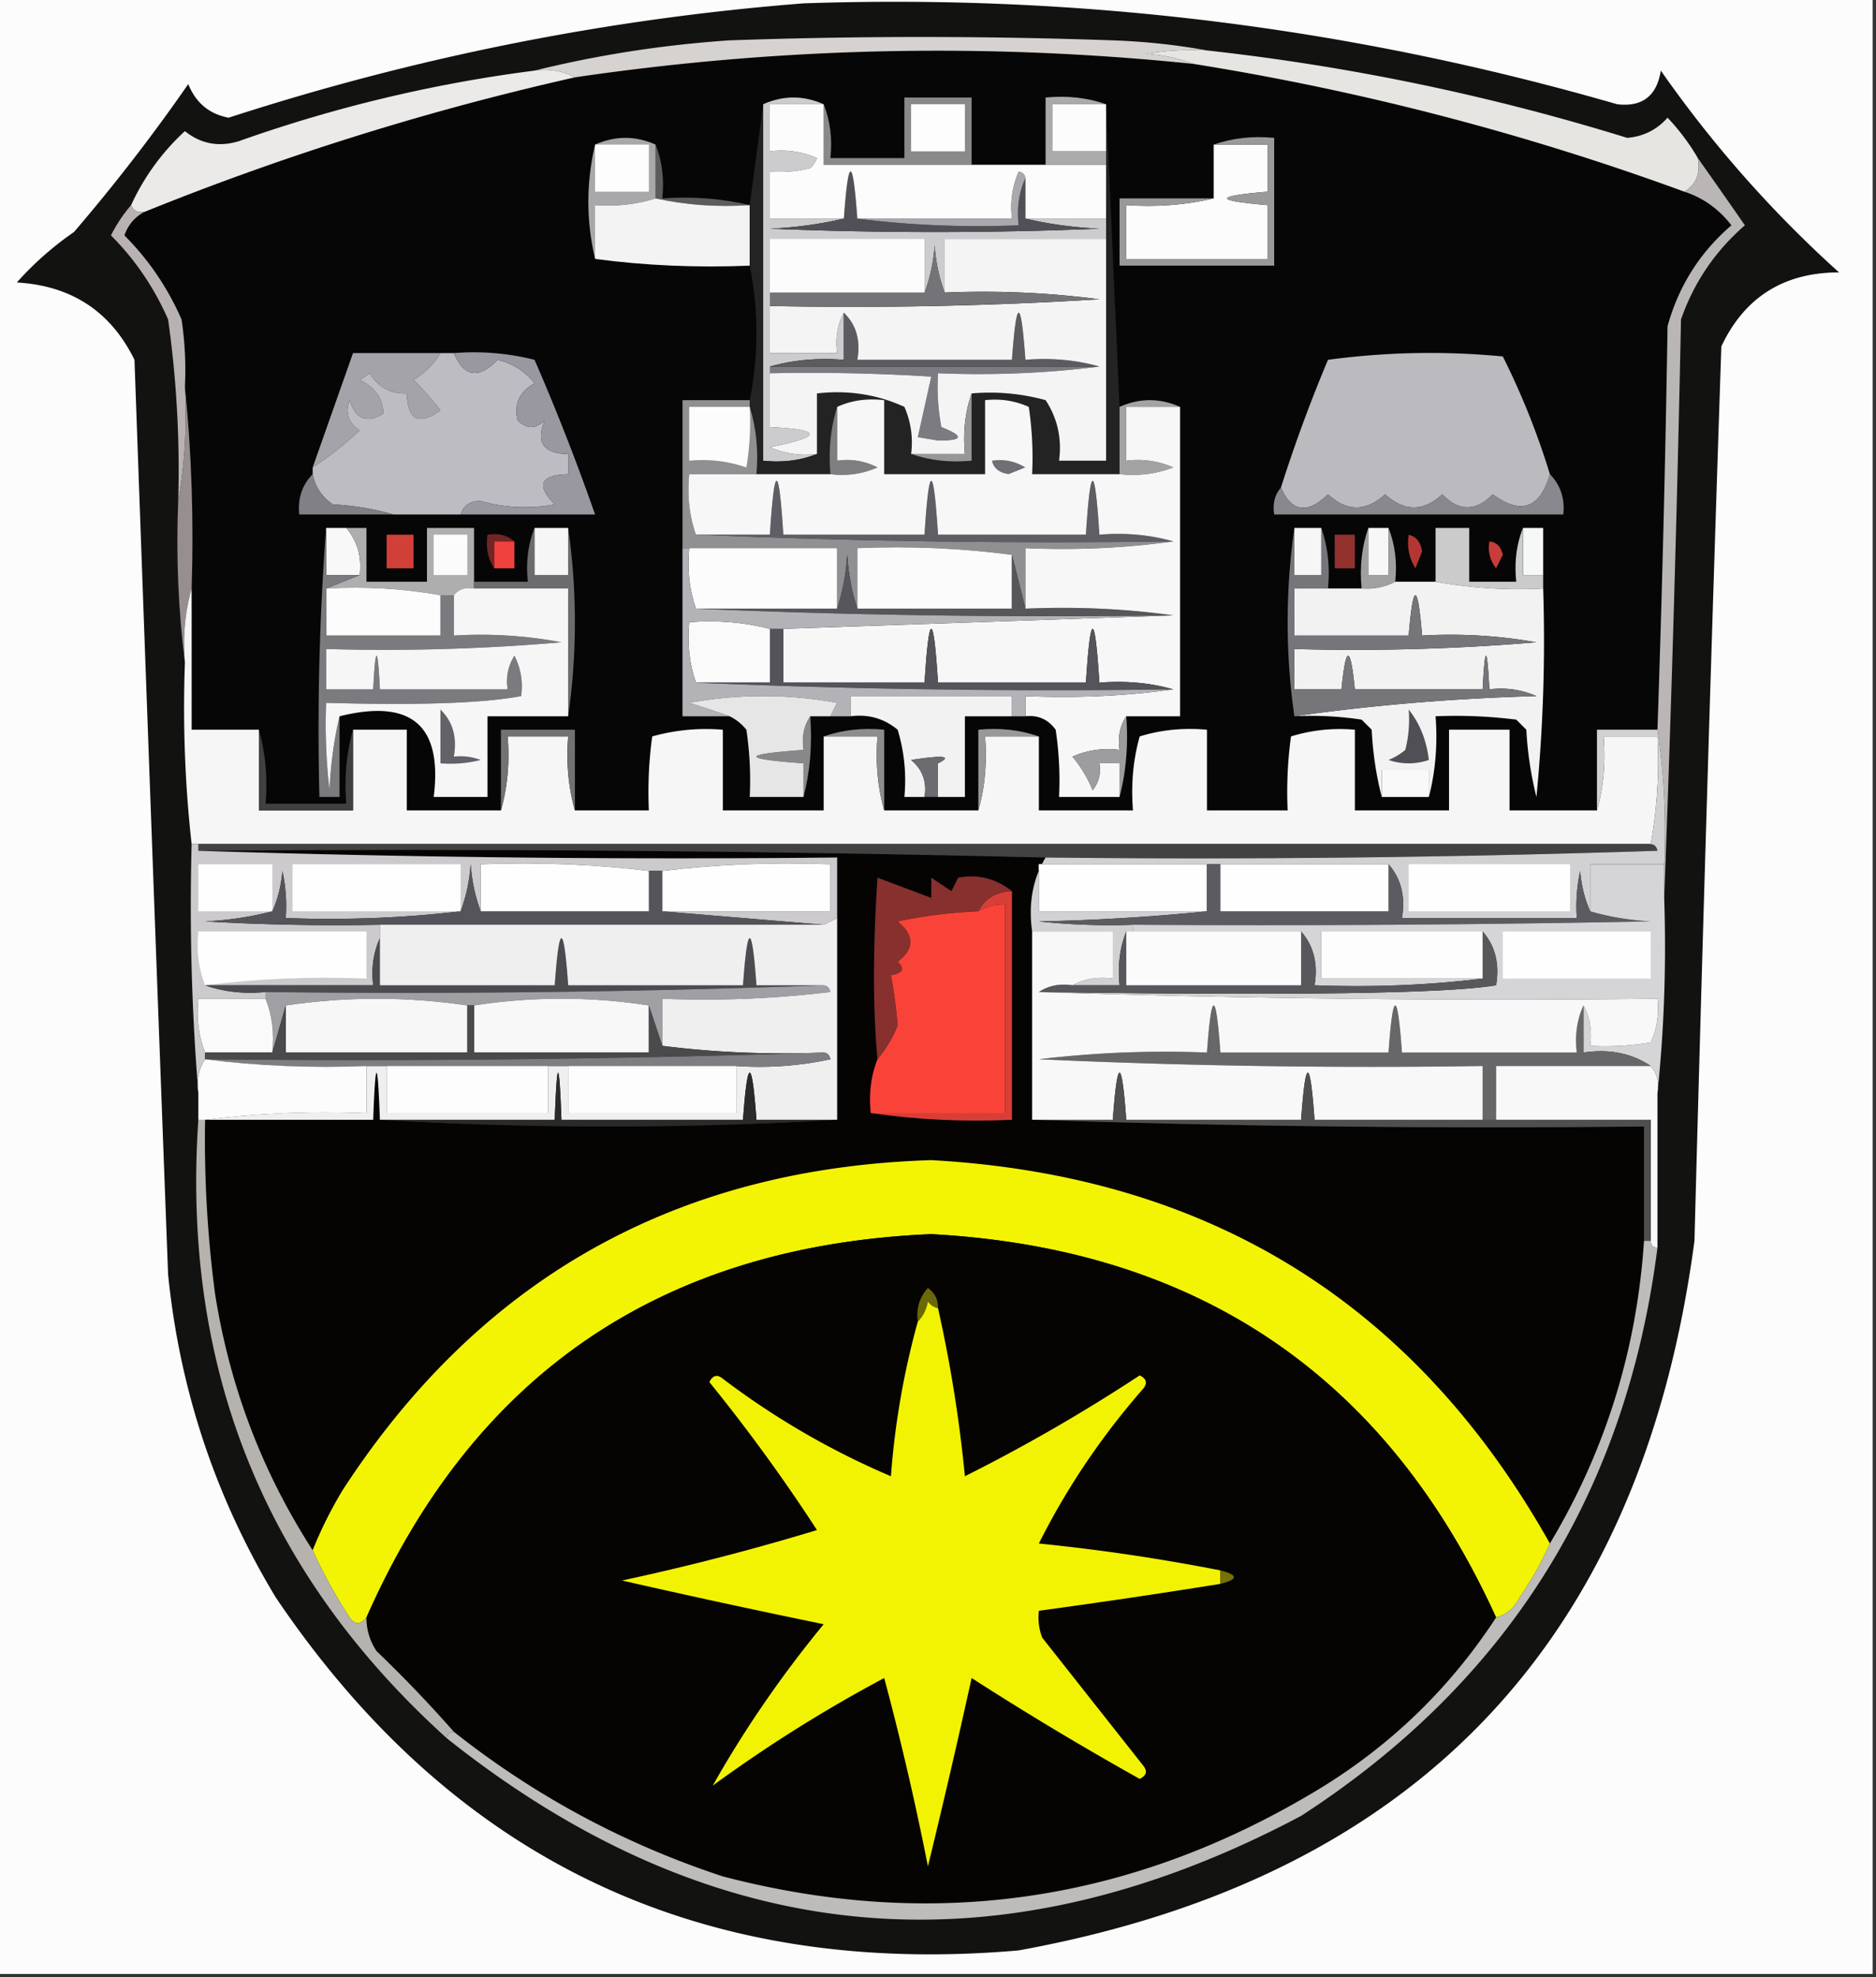 <svg xmlns="http://www.w3.org/2000/svg" width="279" height="294" style="shape-rendering:geometricPrecision;text-rendering:geometricPrecision;image-rendering:optimizeQuality;fill-rule:evenodd;clip-rule:evenodd"><rect width="100%" height="100%" fill="#333333" stroke="none"/><path style="opacity:1" fill="#fcfcfc" d="M-.5-.5h279v294H-.5V-.5z"/><path style="opacity:1" fill="#121211" d="M119.5.5c41.175-1.413 81.509 3.587 121 15 3.732.44 5.899-1.226 6.5-5a175.977 175.977 0 0 0 26.5 30c-8.208.015-14.042 3.681-17.5 11a18967.633 18967.633 0 0 0-4 133c-7.901 59.568-41.401 94.734-100.5 105.5-47.273 4.111-84.106-13.389-110.5-52.5-8.941-14.823-14.274-30.823-16-48a69492.577 69492.577 0 0 1-5-136C16.469 46.309 10.635 42.475 2.5 42a47.667 47.667 0 0 1 8.5-7.5 270.097 270.097 0 0 0 17-22c1.12 2.79 3.12 4.457 6 5C61.94 8.443 90.44 2.777 119.5.5z"/><path style="opacity:1" fill="#060606" d="M177.5 9.5a391.836 391.836 0 0 1 73 19c2.797.909 5.13 2.576 7 5-4.678 4.019-7.845 9.019-9.5 15-.316 20.01-.816 40.01-1.5 60h-9v12h-13v-12h-9v12h-14v-12c-3.277-.284-6.443.049-9.5 1a60.931 60.931 0 0 0-.5 11h-12v-12c-3.542-.313-6.875.021-10 1-.982 3.462-1.315 7.129-1 11h-14v-11c-2.787-.977-5.787-1.31-9-1v12h-14v-12c-3.213-.31-6.213.023-9 1v11h-15v-12c-3.606-.289-7.106.044-10.5 1a60.94 60.94 0 0 0-.5 11h-11v-12h-11v12h-14v-12h-8c-.982 3.462-1.315 7.129-1 11h-12c.315-3.871-.018-7.538-1-11h-10v-21c.327-10.18-.006-20.18-1-30a50.441 50.441 0 0 0-.5-10c-2.066-4.725-4.9-8.892-8.5-12.5.57-1.6 1.57-2.766 3-3.5a411.552 411.552 0 0 1 64-20c30.562-4.497 61.229-5.164 92-2z"/><path style="opacity:1" fill="#d6d2cf" d="M179.5 7.5a40.94 40.94 0 0 0-9 .5c2.536.186 4.869.686 7 1.5-30.771-3.164-61.438-2.497-92 2-1.765-.961-3.765-1.295-6-1 9.397-2.328 19.064-3.828 29-4.5 19-.667 38-.667 57 0 4.851.175 9.518.675 14 1.5z"/><path style="opacity:1" fill="#e7e5e2" d="M179.5 7.5a335.815 335.815 0 0 1 62.5 13c2.406-.203 4.406-1.203 6-3a32.318 32.318 0 0 1 4.5 6c.423 2.281-.244 3.948-2 5a391.836 391.836 0 0 0-73-19c-2.131-.814-4.464-1.314-7-1.5a40.94 40.94 0 0 1 9-.5z"/><path style="opacity:1" fill="#89898a" d="M144.5 24.5h-22v-9c.973 2.448 1.306 5.115 1 8h11v-9h10v10z"/><path style="opacity:1" fill="#aaa" d="M164.5 15.5h-8v7h8v2h-9v-10c3.213-.31 6.213.023 9 1z"/><path style="opacity:1" fill="#ebeae8" d="M79.5 10.5c2.235-.295 4.235.039 6 1a411.552 411.552 0 0 0-64 20c-.992.172-1.658-.162-2-1a34.262 34.262 0 0 1 8-11c2.367 1.895 5.034 2.395 8 1.5a211.522 211.522 0 0 1 44-10.5z"/><path style="opacity:1" fill="#cccbce" d="M122.5 15.5h-8v7a13.118 13.118 0 0 1 7 1 3.647 3.647 0 0 1-1 1.5 18.437 18.437 0 0 1-6 .5v7h11c-3.477.823-7.144 1.323-11 1.5a600.47 600.47 0 0 0 49 0c-3.856-.177-7.523-.677-11-1.5h12v3h-24v8c-.814-2.131-1.314-4.464-1.5-7-.186 2.536-.686 4.869-1.5 7v-8h-23v17h10c-.295-2.235.039-4.235 1-6v7c-3.871-.315-7.538.018-11 1v9c7.898.386 7.898 1.386 0 3a13.118 13.118 0 0 0 7 1c-2.448.973-5.115 1.306-8 1v-53c3-1.333 6-1.333 9 0z"/><path style="opacity:1" fill="#5c5c5c" d="M97.5 21.5c.973 2.448 1.306 5.115 1 8 4.532-.318 8.866.015 13 1-4.863.32-9.53-.014-14-1v-8z"/><path style="opacity:1" fill="#a8a8aa" d="M97.5 21.5v8c-2.891.902-5.891 1.236-9 1v8c-1.333-5.667-1.333-11.333 0-17 3-1.333 6-1.333 9 0z"/><path style="opacity:1" fill="#fdfdfe" d="M88.5 21.5h8v7h-8v-7z"/><path style="opacity:1" fill="#f3f3f4" d="M97.5 29.5c4.47.986 9.137 1.32 14 1v9c-7.852.325-15.518-.008-23-1v-8c3.109.236 6.109-.098 9-1z"/><path style="opacity:1" fill="#fcfcfc" d="M180.5 21.5h8v7c-8 .667-8 1.333 0 2v8h-21v-8c4.532.318 8.866-.015 13-1v-8z"/><path style="opacity:1" fill="#bab6b5" d="M252.5 23.5c2.311 3.267 4.644 6.6 7 10-4.416 3.835-7.582 8.502-9.5 14a4958.275 4958.275 0 0 1-2.5 86v-5c.324-6.854-.009-13.521-1-20 .684-19.99 1.184-39.99 1.5-60 1.655-5.981 4.822-10.981 9.5-15-1.87-2.424-4.203-4.091-7-5 1.756-1.052 2.423-2.719 2-5z"/><path style="opacity:1" fill="#999" d="M180.5 21.5c2.787-.977 5.787-1.31 9-1v19h-23v-10h14c-4.134.985-8.468 1.318-13 1v8h21v-8c-8-.667-8-1.333 0-2v-7h-8z"/><path style="opacity:1" fill="#b9b2b2" d="M19.5 30.5c.342.838 1.008 1.172 2 1-1.43.734-2.43 1.9-3 3.5 3.6 3.608 6.434 7.775 8.5 12.5.498 3.317.665 6.65.5 10 .322 5.858-.011 11.525-1 17a159.437 159.437 0 0 0-1.5-27c-2.066-4.725-4.9-8.892-8.5-12.5a22.352 22.352 0 0 1 3-4.5z"/><path style="opacity:1" fill="#a4a3a9" d="M65.5 52.5c-.979 1.645-2.312 2.979-4 4a40.281 40.281 0 0 1 4 4.5c-3.185 2.324-4.852 1.49-5-2.5-2.423.076-4.256-.924-5.5-3l-1.5 1c2.284 1.082 3.45 2.748 3.5 5-2.454 1.513-4.12.846-5-2-.711 1.867-.211 3.367 1.5 4.5-2.252 2.102-4.585 3.936-7 5.5l6-17h13z"/><path style="opacity:1" fill="#232323" d="M113.5 15.5v53c2.885.306 5.552-.027 8-1v-9c4.609-.526 8.943.14 13 2a13.115 13.115 0 0 1 1 7c2.787.977 5.787 1.31 9 1v-10a31.12 31.12 0 0 1 11 1c1.77 2.693 2.437 5.693 2 9h7v-53l2 45v10h-13a50.464 50.464 0 0 0-.5-10c-2.041-.923-4.208-1.256-6.5-1v11h-15v-11c-2.559-.302-4.893.032-7 1-.979 3.125-1.313 6.458-1 10h-11c.313-3.542-.021-6.875-1-10v-1a50.512 50.512 0 0 0 0-20v-9l2-15z"/><path style="opacity:1" fill="#7c7b81" d="M114.5 55.5v-1h49c-7.816.992-15.816 1.326-24 1a32.462 32.462 0 0 0 .5 8c3.433 1.357 3.266 2.024-.5 2l-3-.5 2-9c-7.993-.5-15.993-.666-24-.5z"/><path style="opacity:1" fill="#5c5b5f" d="M125.5 46.5c1.844 1.779 2.51 4.112 2 7h23c.667-9.333 1.333-9.333 2 0 3.871-.315 7.538.018 11 1h-49c3.462-.982 7.129-1.315 11-1v-7z"/><path style="opacity:1" fill="#f4f4f5" d="M164.5 35.5v33h-7c.437-3.307-.23-6.307-2-9a31.12 31.12 0 0 0-11-1c-.977 2.787-1.31 5.787-1 9h-8a13.115 13.115 0 0 0-1-7c-4.057-1.86-8.391-2.526-13-2v9a13.118 13.118 0 0 1-7-1c7.898-1.614 7.898-2.614 0-3v-8c8.007-.166 16.007 0 24 .5l-2 9 3 .5c3.766.024 3.933-.643.5-2a32.462 32.462 0 0 1-.5-8c8.184.326 16.184-.008 24-1-3.462-.982-7.129-1.315-11-1-.667-9.333-1.333-9.333-2 0h-23c.51-2.888-.156-5.221-2-7-.961 1.765-1.295 3.765-1 6h-10v-7c16.347.333 32.68 0 49-1a133.125 133.125 0 0 0-23-1v-8h24z"/><path style="opacity:1" fill="#747378" d="M140.5 43.5c7.696-.33 15.362.002 23 1-16.32 1-32.653 1.333-49 1v-2h23c.814-2.131 1.314-4.464 1.5-7 .186 2.536.686 4.869 1.5 7z"/><path style="opacity:1" fill="#fdfcfc" d="M137.5 43.5h-23v-8h23v8z"/><path style="opacity:1" fill="#515056" d="M127.5 32.5c7.816.992 15.816 1.326 24 1-.302-2.56.032-4.893 1-7v6c3.477.823 7.144 1.323 11 1.5a600.47 600.47 0 0 1-49 0c3.856-.177 7.523-.677 11-1.5.667-9.333 1.333-9.333 2 0z"/><path style="opacity:1" fill="#a9a9ad" d="M152.5 26.5c-.968 2.107-1.302 4.44-1 7-8.184.326-16.184-.008-24-1h23a13.115 13.115 0 0 1 1-7c.607.124.94.457 1 1z"/><path style="opacity:1" fill="#fcfcfc" d="M122.5 15.5v9h42v8h-12v-6c-.06-.543-.393-.876-1-1a13.115 13.115 0 0 0-1 7h-23c-.667-9.333-1.333-9.333-2 0h-11v-7a18.437 18.437 0 0 0 6-.5 3.647 3.647 0 0 0 1-1.5 13.118 13.118 0 0 0-7-1v-7h8zM164.5 15.5v7h-8v-7h8z"/><path style="opacity:1" fill="#fdfdfd" d="M135.5 15.5h8v7h-8v-7z"/><path style="opacity:1" fill="#a3a3a3" d="M175.5 60.5h-8v8a13.118 13.118 0 0 1 7 1 16.868 16.868 0 0 1-8 1v-10c3-1.333 6-1.333 9 0z"/><path style="opacity:1" fill="#bdbcc2" d="M65.5 52.5h2c1.518 3.583 3.685 3.917 6.5 1 2.27.548 4.103 1.714 5.5 3.5-2.263 1.242-3.097 3.076-2.5 5.5 1.333 1.333 2.667 1.333 4 0-1.343 3.3-.176 4.966 3.5 5v3c-4.152.13-4.819 1.63-2 4.5a24.125 24.125 0 0 1-11-.5c-1.538-.047-2.538.62-3 2h-10c-2.805-.82-5.805-1.32-9-1.5-1.641-1.129-2.641-2.629-3-4.5v-1c2.415-1.564 4.748-3.398 7-5.5-1.711-1.133-2.211-2.633-1.5-4.5.88 2.846 2.546 3.513 5 2-.05-2.252-1.216-3.918-3.5-5l1.5-1c1.244 2.076 3.077 3.076 5.5 3 .148 3.99 1.815 4.824 5 2.5a40.281 40.281 0 0 0-4-4.5c1.688-1.021 3.021-2.355 4-4z"/><path style="opacity:1" fill="#979797" d="M144.5 58.5v10c-3.213.31-6.213-.023-9-1h8c-.31-3.213.023-6.213 1-9z"/><path style="opacity:1" fill="#7f7f82" d="M124.5 60.5v8a9.864 9.864 0 0 1 6 1 13.118 13.118 0 0 1-7 1c-.313-3.542.021-6.875 1-10z"/><path style="opacity:1" fill="#bbbabf" d="M230.5 70.5c-1.456 5.096-4.289 6.096-8.5 3-2.524 2.57-5.024 2.57-7.5 0-2.814 2.592-5.647 2.592-8.5 0-2.853 2.592-5.686 2.592-8.5 0-3.065 2.973-5.398 2.64-7-1a222.855 222.855 0 0 1 7-19 113.225 113.225 0 0 1 26-.5 112.744 112.744 0 0 1 7 17.5z"/><path style="opacity:1" fill="#99979f" d="M67.5 52.5c4.055-.324 8.055.01 12 1a332.912 332.912 0 0 1 9 23h-20c.462-1.38 1.462-2.047 3-2a24.125 24.125 0 0 0 11 .5c-2.819-2.87-2.152-4.37 2-4.5v-3c-3.676-.034-4.843-1.7-3.5-5-1.333 1.333-2.667 1.333-4 0-.597-2.424.237-4.258 2.5-5.5-1.397-1.786-3.23-2.952-5.5-3.5-2.815 2.917-4.982 2.583-6.5-1z"/><path style="opacity:1" fill="#818086" d="M46.5 70.5c.359 1.871 1.359 3.371 3 4.5 3.195.18 6.195.68 9 1.5h-14c-.24-2.398.426-4.398 2-6z"/><path style="opacity:1" fill="#89888e" d="M230.5 70.5c1.574 1.602 2.241 3.602 2 6h-43c-.268-1.599.066-2.932 1-4 1.602 3.64 3.935 3.973 7 1 2.814 2.592 5.647 2.592 8.5 0 2.853 2.592 5.686 2.592 8.5 0 2.476 2.57 4.976 2.57 7.5 0 4.211 3.096 7.044 2.096 8.5-3z"/><path style="opacity:1" fill="#f8f8f8" d="M48.5 78.5h3c1.648 1.956 2.315 4.29 2 7h-5v-7z"/><path style="opacity:1" fill="#aeaeaf" d="M51.5 78.5h3v8h9v-8h7v9c-1.291-.237-2.291.096-3 1h-2c-5.475-.989-11.142-1.322-17-1l5-2c.315-2.71-.352-5.044-2-7z"/><path style="opacity:1" fill="#fbfbfb" d="M64.5 79.5h5v6h-5v-6z"/><path style="opacity:1" fill="#5f5e64" d="M174.5 80.5c-23.839.33-47.506-.002-71-1h11c.667-10.667 1.333-10.667 2 0h21c.667-10.667 1.333-10.667 2 0h22c.667-10.667 1.333-10.667 2 0 3.871-.315 7.538.018 11 1z"/><path style="opacity:1" fill="#f6f7f7" d="M226.5 78.5h3v7h-3v-7z"/><path style="opacity:1" fill="#712524" d="M76.5 80.5h-3v4c-.951-1.419-1.284-3.085-1-5 1.599-.268 2.932.066 4 1z"/><path style="opacity:1" fill="#909093" d="M111.5 59.5v1c.979 3.125 1.313 6.458 1 10h-10c-.31 3.213.023 6.213 1 9 23.494.998 47.161 1.33 71 1-7.148.992-14.481 1.325-22 1v9l-2-8c-7.482-.992-15.148-1.325-23-1v9c-.817-2.469-1.317-5.135-1.5-8-.183 2.865-.683 5.531-1.5 8v-9h-23v-22h10z"/><path style="opacity:1" fill="#fcfcfc" d="M111.5 60.5a40.911 40.911 0 0 1-.5 9c-2.719-.944-5.552-1.277-8.5-1v-8h9z"/><path style="opacity:1" fill="#a0a0a1" d="M203.5 78.5v7h3v-7c.973 2.448 1.306 5.115 1 8-1.542.8-3.208 1.134-5 1-.31-3.213.023-6.213 1-9z"/><path style="opacity:1" fill="#f7f7f7" d="M203.5 78.5h3v7h-3v-7z"/><path style="opacity:1" fill="#d13f39" d="M57.5 79.5h4v5h-4v-5z"/><path style="opacity:1" fill="#ef423e" d="M76.5 80.5v4h-3v-4h3z"/><path style="opacity:1" fill="#fcfcfc" d="M102.5 81.5h22v9h-21c-.977-2.787-1.31-5.787-1-9z"/><path style="opacity:1" fill="#fbfbfb" d="M150.5 82.5v8h-23v-9c7.852-.325 15.518.008 23 1z"/><path style="opacity:1" fill="#92312e" d="M198.5 79.5h3v5h-3v-5z"/><path style="opacity:1" fill="#b33633" d="M209.5 79.5c1.149.291 1.816 1.124 2 2.5l-1 2.5c-.952-1.545-1.285-3.212-1-5z"/><path style="opacity:1" fill="#cbcbcc" d="M226.5 78.5v7h3v2a69.269 69.269 0 0 1-16-1v-8h5v8h7c-.306-2.885.027-5.552 1-8z"/><path style="opacity:1" fill="#c83c39" d="M221.5 80.5c1.086.12 1.753.787 2 2l-1 2c-.929-1.189-1.262-2.522-1-4z"/><path style="opacity:1" fill="#968e8f" d="M27.5 57.5c.994 9.82 1.327 19.82 1 30-.982 3.462-1.315 7.129-1 11-.992-7.816-1.326-15.816-1-24 .989-5.475 1.322-11.142 1-17z"/><path style="opacity:1" fill="#fcfcfc" d="M48.5 87.5c5.858-.322 11.525.011 17 1v6h-17v-7z"/><path style="opacity:1" fill="#f3f2f3" d="M207.5 86.5h6a69.269 69.269 0 0 0 16 1 241.047 241.047 0 0 1-1 31 52.141 52.141 0 0 1-1.5-10l-1.5-1.5a72.367 72.367 0 0 0-12-.5c.317 4.202-.017 8.202-1 12v-4h-7v4c-.821-3.141-1.321-6.475-1.5-10l-1.5-1.5a50.464 50.464 0 0 0-10-.5c11.639-1.655 23.639-2.655 36-3a13.116 13.116 0 0 0-7-1c-.333-6.667-.667-6.667-1 0h-19c-.667-6.667-1.333-6.667-2 0h-7v-6a324.876 324.876 0 0 0 36-1 73.122 73.122 0 0 0-17-1c-.667-8-1.333-8-2 0h-17v-7h10c1.792.134 3.458-.2 5-1z"/><path style="opacity:1" fill="#57565b" d="M127.5 90.5h23v-8l2 8c7.519-.325 14.852.008 22 1-23.839.33-47.506-.002-71-1h21c.817-2.469 1.317-5.135 1.5-8 .183 2.865.683 5.531 1.5 8z"/><path style="opacity:1" fill="#6c6b6d" d="M79.5 78.5v7h5v-7a98.502 98.502 0 0 1 0 28v-19h-14v-1h8c-.306-2.885.027-5.552 1-8z"/><path style="opacity:1" fill="#f6f6f6" d="M79.5 78.5h5v7h-5v-7z"/><path style="opacity:1" fill="#fafafa" d="M114.5 93.5v8h-11c-.977-2.787-1.31-5.787-1-9 4.202-.317 8.202.017 12 1z"/><path style="opacity:1" fill="#7b7a7e" d="M48.5 78.5v7h5l-5 2v7h17v-6h2v6a64.875 64.875 0 0 1 16 1 307.139 307.139 0 0 1-35 1v6h7c.333-6.667.667-6.667 1 0h19c-.285-1.788.048-3.455 1-5a9.864 9.864 0 0 1 1 6c-5.626 1.063-15.293 1.396-29 1a84.94 84.94 0 0 0 .5 13c.177-3.856.677-7.523 1.5-11v12h-3a400.607 400.607 0 0 1 1-40z"/><path style="opacity:1" fill="#76757a" d="M192.5 78.5v7h4v-7c.977 2.787 1.31 5.787 1 9h-5v7h17c.667-8 1.333-8 2 0a73.122 73.122 0 0 1 17 1 324.876 324.876 0 0 1-36 1v6h7c.667-6.667 1.333-6.667 2 0h19c.333-6.667.667-6.667 1 0a13.116 13.116 0 0 1 7 1c-12.361.345-24.361 1.345-36 3a98.524 98.524 0 0 1 0-28z"/><path style="opacity:1" fill="#f7f6f7" d="M192.5 78.5h4v7h-4v-7z"/><path style="opacity:1" fill="#f6f6f7" d="M70.5 87.5h14v19h-12v12h-8c1.34-10.649-3.327-14.649-14-12-.823 3.477-1.323 7.144-1.5 11a84.94 84.94 0 0 1-.5-13c13.707.396 23.374.063 29-1a9.864 9.864 0 0 0-1-6c-.952 1.545-1.285 3.212-1 5h-19c-.333-6.667-.667-6.667-1 0h-7v-6a307.139 307.139 0 0 0 35-1 64.875 64.875 0 0 0-16-1v-6c.709-.904 1.709-1.237 3-1z"/><path style="opacity:1" fill="#f7f7f8" d="M166.5 70.5c2.747.313 5.414-.02 8-1a13.118 13.118 0 0 0-7-1v-8h8v46h-8c-.951 1.419-1.284 3.085-1 5a13.116 13.116 0 0 0-7 1 18.924 18.924 0 0 1 3 5c.929-1.189 1.262-2.522 1-4h3v5h-9a50.464 50.464 0 0 0-.5-10c-1.11-1.537-2.61-2.203-4.5-2v-3c7.519.325 14.852-.008 22-1-3.462-.982-7.129-1.315-11-1-.667-10.667-1.333-10.667-2 0h-22c-.667-10.667-1.333-10.667-2 0h-21v-8l58-2c-7.148-.992-14.481-1.325-22-1v-9c7.519.325 14.852-.008 22-1-3.462-.982-7.129-1.315-11-1-.667-10.667-1.333-10.667-2 0h-22c-.667-10.667-1.333-10.667-2 0h-21c-.667-10.667-1.333-10.667-2 0h-11c-.977-2.787-1.31-5.787-1-9h21a13.118 13.118 0 0 0 7-1 9.864 9.864 0 0 0-6-1v-8c2.107-.968 4.441-1.302 7-1v11h15v-11c2.292-.256 4.459.077 6.5 1 .498 3.317.665 6.65.5 10h13z"/><path style="opacity:1" fill="#706f73" d="M147.5 68.5c1.788-.285 3.455.048 5 1l-2.5 1c-1.376-.184-2.209-.85-2.5-2z"/><path style="opacity:1" fill="#55545a" d="M114.5 93.5h2v8h21c.667-10.667 1.333-10.667 2 0h22c.667-10.667 1.333-10.667 2 0 3.871-.315 7.538.018 11 1-23.839.331-47.506-.002-71-1h11v-8z"/><path style="opacity:1" fill="#b3b2b7" d="M101.5 81.5h1c-.31 3.213.023 6.213 1 9 23.494.998 47.161 1.33 71 1l-58 2h-2c-3.798-.983-7.798-1.317-12-1-.31 3.213.023 6.213 1 9 23.494.998 47.161 1.331 71 1-7.148.992-14.481 1.325-22 1v3h-2v-3h-24v3h-3c.304-.65.637-1.317 1-2a61.015 61.015 0 0 0-22 0c2.131.669 4.131 1.335 6 2h-7v-25z"/><path style="opacity:1" fill="#f2f2f3" d="M150.5 106.5h-7v12h-4v-5c2.206-1.084.873-1.251-4-.5 1.692 1.401 2.359 3.234 2 5.5h-3a25.879 25.879 0 0 0-1-10c-2.023-1.673-4.356-2.34-7-2v-3h24v3z"/><path style="opacity:1" fill="#f6f6f6" d="M28.5 87.5v21h10v12h14v-12h8v12h14c.982-3.462 1.315-7.129 1-11h9c-.315 3.871.018 7.538 1 11h11a60.94 60.94 0 0 1 .5-11c3.394-.956 6.894-1.289 10.5-1v12h15v-11h8c-.315 3.871.018 7.538 1 11h14c.982-3.462 1.315-7.129 1-11h8v11h14c-.315-3.871.018-7.538 1-11 3.125-.979 6.458-1.313 10-1v12h12a60.931 60.931 0 0 1 .5-11c3.057-.951 6.223-1.284 9.5-1v12h14v-12h9v12h13c.982-3.462 1.315-7.129 1-11h8a69.302 69.302 0 0 1-1 16h-217c-.993-8.818-1.327-17.818-1-27-.315-3.871.018-7.538 1-11z"/><path style="opacity:1" fill="#989898" d="M154.5 109.5h-8c.315 3.871-.018 7.538-1 11v-12c3.213-.31 6.213.023 9 1z"/><path style="opacity:1" fill="#636268" d="M65.5 105.5c1.844 1.779 2.51 4.112 2 7a8.43 8.43 0 0 1 4 .5 18.452 18.452 0 0 1-6 .5v-8z"/><path style="opacity:1" fill="#504f55" d="M209.5 105.5c1.654 2.06 2.654 4.56 3 7.5-2 .667-4 .667-6 0a9.454 9.454 0 0 0 2.5-1.5c.495-1.973.662-3.973.5-6z"/><path style="opacity:1" fill="#9d9d9f" d="M167.5 106.5c.317 4.202-.017 8.202-1 12v-5h-3c.262 1.478-.071 2.811-1 4a18.924 18.924 0 0 0-3-5 13.116 13.116 0 0 1 7-1c-.284-1.915.049-3.581 1-5z"/><path style="opacity:1" fill="#88878a" d="M120.5 106.5c.317 4.202-.017 8.202-1 12v-5c-9.333-.667-9.333-1.333 0-2-.284-1.915.049-3.581 1-5z"/><path style="opacity:1" fill="#6c6b70" d="M139.5 118.5h-2c.359-2.266-.308-4.099-2-5.5 4.873-.751 6.206-.584 4 .5v5z"/><path style="opacity:1" fill="#f9f9f9" d="M212.5 118.5h-7v-4h7v4z"/><path style="opacity:1" fill="#e6e6e7" d="M123.5 106.5h-3c-.951 1.419-1.284 3.085-1 5-9.333.667-9.333 1.333 0 2v5h-8a50.464 50.464 0 0 0-.5-10c-.708-.881-1.542-1.547-2.5-2a168.522 168.522 0 0 0-6-2 61.015 61.015 0 0 1 22 0c-.363.683-.696 1.35-1 2z"/><path style="opacity:1" fill="#8d8d8d" d="M122.5 109.5c2.787-.977 5.787-1.31 9-1v12c-.982-3.462-1.315-7.129-1-11h-8z"/><path style="opacity:1" fill="#727272" d="M85.5 120.5c-.982-3.462-1.315-7.129-1-11h-9c.315 3.871-.018 7.538-1 11v-12h11v12z"/><path style="opacity:1" fill="#404040" d="M38.5 108.5c.982 3.462 1.315 7.129 1 11h12c-.315-3.871.018-7.538 1-11v12h-14v-12z"/><path style="opacity:1" fill="#9c9c9c" d="M169.5 109.5v12c-5.195.321-10.195-.013-15-1 4.805.987 9.805 1.321 15 1v-12z"/><path style="opacity:1" fill="#050403" d="M29.5 126.5c42.17-.332 84.17.001 126 1-1.914 3.184-2.58 6.851-2 11v28c30.162.998 60.495 1.331 91 1v17c-1.071 16.209-5.738 31.209-14 45-20.061-35.716-50.727-54.716-92-57-37.832 1.159-66.999 17.493-87.5 49a61.838 61.838 0 0 0-4.5 9c-7.463-11.539-12.296-24.206-14.5-38a175.248 175.248 0 0 1-1.5-26h25c.333-9.333.667-9.333 1 0a578.644 578.644 0 0 0 68 0v-39c-31.838.332-63.504-.002-95-1z"/><path style="opacity:1" fill="#424242" d="M29.5 126.5v-1h216c.543.06.876.393 1 1-30.326 1-60.659 1.333-91 1-41.83-.999-83.83-1.332-126-1z"/><path style="opacity:1" fill="#d1d0d2" d="M246.5 108.5c.991 6.479 1.324 13.146 1 20h-11v7c-.809-1.792-1.309-3.792-1.5-6a24.935 24.935 0 0 0-.5 7h-26c.536-3.198-.131-5.865-2-8h-52v7h25a308.5 308.5 0 0 1-25 1.5c4.655.499 9.321.666 14 .5v1h-1c-.973 2.448-1.306 5.115-1 8h-7c1.765-.961 3.765-1.295 6-1v-7h-12c-.58-4.149.086-7.816 2-11 30.341.333 60.674 0 91-1-.124-.607-.457-.94-1-1a69.302 69.302 0 0 0 1-16h-8c.315 3.871-.018 7.538-1 11v-12h9z"/><path style="opacity:1" fill="#fefefe" d="M179.5 128.5v7h-25v-7h25zM209.5 128.5h24v7h-24v-7z"/><path style="opacity:1" fill="#87302e" d="M150.5 132.5c-2.348.092-4.014 1.092-5 3a74.058 74.058 0 0 0-12 1.5c2.533 2.084 2.533 4.084 0 6 1.134 1.016.801 1.683-1 2a71.58 71.58 0 0 1 1 7.5c-.775 1.896-1.775 3.563-3 5-.695-7.447-.695-16.447 0-27l8 3v-3l3 2 1-2c2.907-.561 5.574.106 8 2z"/><path style="opacity:1" fill="#5c5b61" d="M179.5 128.5h2v7h25v-7c1.869 2.135 2.536 4.802 2 8h26c-.163-2.357.003-4.69.5-7 .191 2.208.691 4.208 1.5 6 2.805.819 5.805 1.319 9 1.5-25.665.5-51.331.667-77 .5a98.432 98.432 0 0 1-14-.5 308.5 308.5 0 0 0 25-1.5v-7z"/><path style="opacity:1" fill="#fefefe" d="M181.5 128.5h25v7h-25v-7z"/><path style="opacity:1" fill="#cccacc" d="M28.5 125.5h1v1c31.496.998 63.162 1.332 95 1v9l-2 1-24-2h25v-7c-8.517-.326-16.85.007-25 1h-2c-8.15-.993-16.483-1.326-25-1v7c-.814-2.131-1.314-4.464-1.5-7-.186 2.536-.686 4.869-1.5 7-8.484.993-17.15 1.326-26 1a24.939 24.939 0 0 0-.5-7c-.19 2.208-.69 4.208-1.5 6-3.141.821-6.475 1.321-10 1.5 8.66.5 17.327.666 26 .5v2c-.968 2.107-1.302 4.441-1 7h-25c2.787.977 5.787 1.31 9 1v1h-10c-.306 2.885.027 5.552 1 8v1c-.951 1.419-1.285 3.085-1 5a342.838 342.838 0 0 1-1-37z"/><path style="opacity:1" fill="#55545a" d="M71.5 135.5h25v-6h2v6l24 2h-66c-8.673.166-17.34 0-26-.5 3.525-.179 6.859-.679 10-1.5.81-1.792 1.31-3.792 1.5-6 .497 2.31.663 4.643.5 7 8.85.326 17.516-.007 26-1 .814-2.131 1.314-4.464 1.5-7 .186 2.536.686 4.869 1.5 7z"/><path style="opacity:1" fill="#fefefe" d="M98.5 135.5v-6c8.15-.993 16.483-1.326 25-1v7h-25zM96.5 129.5v6h-25v-7c8.517-.326 16.85.007 25 1zM68.5 135.5h-25v-7h25v7zM40.5 135.5h-11v-7h11v7z"/><path style="opacity:1" fill="#d5d5d7" d="M247.5 128.5v5c.327 9.848-.006 19.514-1 29 .268-1.599-.066-2.932-1-4-2.837-1.902-6.171-2.569-10-2v-7c.961 1.765 1.295 3.765 1 6a40.914 40.914 0 0 0 9-.5c.923-2.041 1.256-4.208 1-6.5a2117.57 2117.57 0 0 1-92-1c38.03.559 60.697.226 68-1 .536-3.198-.131-5.865-2-8h-24v7h24c-8.15.993-16.483 1.326-25 1 .536-3.198-.131-5.865-2-8h-25v-1c25.669.167 51.335 0 77-.5-3.195-.181-6.195-.681-9-1.5v-7h11z"/><path style="opacity:1" fill="#fefefe" d="M30.5 146.5c-.973-2.448-1.306-5.115-1-8h25v7c-8.184-.326-16.184.008-24 1zM223.5 138.5h22v7h-22v-7z"/><path style="opacity:1" fill="#fa4338" d="M129.5 165.5c-.306-2.885.027-5.552 1-8 1.225-1.437 2.225-3.104 3-5a71.58 71.58 0 0 0-1-7.5c1.801-.317 2.134-.984 1-2 2.533-1.916 2.533-3.916 0-6a74.058 74.058 0 0 1 12-1.5c1.208-.734 2.541-1.067 4-1v31h-20z"/><path style="opacity:1" fill="#d83e38" d="M150.5 132.5v34c-7.187.325-14.187-.009-21-1h20v-31c-1.459-.067-2.792.266-4 1 .986-1.908 2.652-2.908 5-3z"/><path style="opacity:1" fill="#4b4b50" d="M56.5 139.5v7h26c.667-9.333 1.333-9.333 2 0h26c.667-9.333 1.333-9.333 2 0h10a1723.113 1723.113 0 0 1-83 1c-3.213.31-6.213-.023-9-1h25c-.302-2.559.032-4.893 1-7z"/><path style="opacity:1" fill="#58575b" d="M167.5 138.5v8h26v-8c1.869 2.135 2.536 4.802 2 8 8.517.326 16.85-.007 25-1v-7c1.869 2.135 2.536 4.802 2 8-7.303 1.226-29.97 1.559-68 1 1.419-.951 3.085-1.284 5-1h7c-.306-2.885.027-5.552 1-8z"/><path style="opacity:1" fill="#fdfdfd" d="M220.5 138.5v7h-24v-7h24z"/><path style="opacity:1" fill="#fbfbfb" d="M167.5 138.5h26v8h-26v-8z"/><path style="opacity:1" fill="#a09fa4" d="M122.5 146.5c.543.06.876.393 1 1a157.135 157.135 0 0 1-25 1v7l-2-6a85.021 85.021 0 0 0-26 0h-1c-9-1.333-18-1.333-27 0l-2 7c.306-2.885-.027-5.552-1-8v-1c27.838.331 55.505-.002 83-1z"/><path style="opacity:1" fill="#fafafa" d="M39.5 148.5c.973 2.448 1.306 5.115 1 8h-10c-.973-2.448-1.306-5.115-1-8h10z"/><path style="opacity:1" fill="#f7f7f8" d="M69.5 149.5v7h-27v-7c9-1.333 18-1.333 27 0z"/><path style="opacity:1" fill="#f8f8f9" d="M96.5 149.5v7h-26v-7a85.021 85.021 0 0 1 26 0z"/><path style="opacity:1" fill="#efeff0" d="M124.5 136.5v30h-12c-.667-9.333-1.333-9.333-2 0h-27c-.333-9.333-.667-9.333-1 0h-26c-.333-9.333-.667-9.333-1 0h-25c7.816-.992 15.816-1.326 24-1v-7h3v7h24v-7h3v7h25v-7a49.87 49.87 0 0 0 14-1c-.124-.607-.457-.94-1-1-8.184.326-16.184-.008-24-1v-7c8.36.331 16.693-.002 25-1-.124-.607-.457-.94-1-1h-10c-.667-9.333-1.333-9.333-2 0h-26c-.667-9.333-1.333-9.333-2 0h-26v-9h66l2-1z"/><path style="opacity:1" fill="#4a494c" d="M42.5 149.5v7h27v-7h1v7h26v-7l2 6c7.816.992 15.816 1.326 24 1a2117.581 2117.581 0 0 1-92 1v-1h10l2-7z"/><path style="opacity:1" fill="#67676a" d="M235.5 149.5v7c3.829-.569 7.163.098 10 2h-23v8h-2v-8c-22.01.333-44.01 0-66-1a157.135 157.135 0 0 1 25-1c.667-9.333 1.333-9.333 2 0h25c.667-9.333 1.333-9.333 2 0h26c-.302-2.559.032-4.893 1-7z"/><path style="opacity:1" fill="#7e7d82" d="M122.5 156.5c.543.06.876.393 1 1a49.87 49.87 0 0 1-14 1h-55c-8.184.326-16.184-.008-24-1 30.838.331 61.504-.002 92-1z"/><path style="opacity:1" fill="#fdfcfd" d="M30.5 157.5c7.816.992 15.816 1.326 24 1v7c-8.184-.326-16.184.008-24 1h-1v-4c-.285-1.915.049-3.581 1-5z"/><path style="opacity:1" fill="#fdfdfe" d="M57.5 158.5h24v7h-24v-7zM84.5 158.5h25v7h-25v-7z"/><path style="opacity:1" fill="#f8f8f8" d="M245.5 158.5c.934 1.068 1.268 2.401 1 4v23c-.667 0-1-.333-1-1v-18h-23v-8h23z"/><path style="opacity:1" fill="#f8f8f9" d="M153.5 138.5h12v7c-2.235-.295-4.235.039-6 1-1.915-.284-3.581.049-5 1a2117.57 2117.57 0 0 0 92 1c.256 2.292-.077 4.459-1 6.5a40.914 40.914 0 0 1-9 .5c.295-2.235-.039-4.235-1-6-.968 2.107-1.302 4.441-1 7h-26c-.667-9.333-1.333-9.333-2 0h-25c-.667-9.333-1.333-9.333-2 0-8.36-.331-16.693.002-25 1 21.99 1 43.99 1.333 66 1v8h-25c-.667-9.333-1.333-9.333-2 0h-26c-.667-9.333-1.333-9.333-2 0h-12v-28z"/><path style="opacity:1" fill="#2a2a2b" d="M124.5 166.5a578.644 578.644 0 0 1-68 0h26c.333-9.333.667-9.333 1 0h27c.667-9.333 1.333-9.333 2 0h12z"/><path style="opacity:1" fill="#504f50" d="M220.5 166.5h25v18h-1v-17c-30.505.331-60.838-.002-91-1h12c.667-9.333 1.333-9.333 2 0h26c.667-9.333 1.333-9.333 2 0h25z"/><path style="opacity:1" fill="#f3f404" d="M230.5 229.5a47.848 47.848 0 0 1-4.5 8c-.759 1.563-1.926 2.563-3.5 3-16.333-35.857-44.333-54.857-84-57-39.986 1.697-67.986 20.697-84 57-.897 1.098-1.73 1.098-2.5 0a73.62 73.62 0 0 1-5.5-10 61.838 61.838 0 0 1 4.5-9c20.501-31.507 49.668-47.841 87.5-49 41.273 2.284 71.939 21.284 92 57z"/><path style="opacity:1" fill="#050402" d="M222.5 240.5c-7.195 11.027-16.529 19.86-28 26.5-27.309 16.014-56.309 20.014-87 12-14.667-4.831-28-11.998-40-21.5a193.775 193.775 0 0 0-11.5-12c-1.009-1.525-1.509-3.192-1.5-5 16.014-36.303 44.014-55.303 84-57 39.667 2.143 67.667 21.143 84 57z"/><path style="opacity:1" fill="#6a6907" d="M139.5 194.5c-.617-.111-1.117-.444-1.5-1-.232 1.237-.732 2.237-1.5 3-.269-1.929.231-3.595 1.5-5 1.039.744 1.539 1.744 1.5 3z"/><path style="opacity:1" fill="#f2f302" d="M139.5 194.5a204.425 204.425 0 0 1 4 25 255.607 255.607 0 0 0 26-15c1.021.502 1.188 1.168.5 2-6.194 7.079-11.361 14.746-15.5 23 9.07.914 18.07 2.247 27 4v2c-8.98 1.441-17.98 2.774-27 4a8.43 8.43 0 0 0 .5 4l15 19c.688.832.521 1.498-.5 2a470.395 470.395 0 0 1-25-15 1284.701 1284.701 0 0 1-6.5 28 425.9 425.9 0 0 0-6.5-28 211.575 211.575 0 0 0-25.5 16c4.693-8.329 10.193-16.329 16.5-24a1440.736 1440.736 0 0 1-30-6.5 357.337 357.337 0 0 0 29-7.5 258.596 258.596 0 0 0-16-22c.502-1.021 1.168-1.188 2-.5a117.528 117.528 0 0 0 25 14.5 118.624 118.624 0 0 1 4-23c.768-.763 1.268-1.763 1.5-3 .383.556.883.889 1.5 1z"/><path style="opacity:1" fill="#777106" d="M181.5 233.5c2.667.667 2.667 1.333 0 2v-2z"/><path style="opacity:1" fill="#b6b3ae" d="M29.5 166.5h1c-.145 8.703.355 17.37 1.5 26 2.204 13.794 7.037 26.461 14.5 38a73.62 73.62 0 0 0 5.5 10c.77 1.098 1.603 1.098 2.5 0-.009 1.808.491 3.475 1.5 5a193.775 193.775 0 0 1 11.5 12c-.667 0-1 .333-1 1-27.18-24.508-39.513-55.175-37-92z"/><path style="opacity:1" fill="#bdbcba" d="M244.5 184.5h1c0 .667.333 1 1 1-4.633 36.45-22.299 64.617-53 84.5-45.003 23.872-87.336 20.039-127-11.5 0-.667.333-1 1-1 12 9.502 25.333 16.669 40 21.5 30.691 8.014 59.691 4.014 87-12 11.471-6.64 20.805-15.473 28-26.5 1.574-.437 2.741-1.437 3.5-3a47.848 47.848 0 0 0 4.5-8c8.262-13.791 12.929-28.791 14-45z"/></svg>